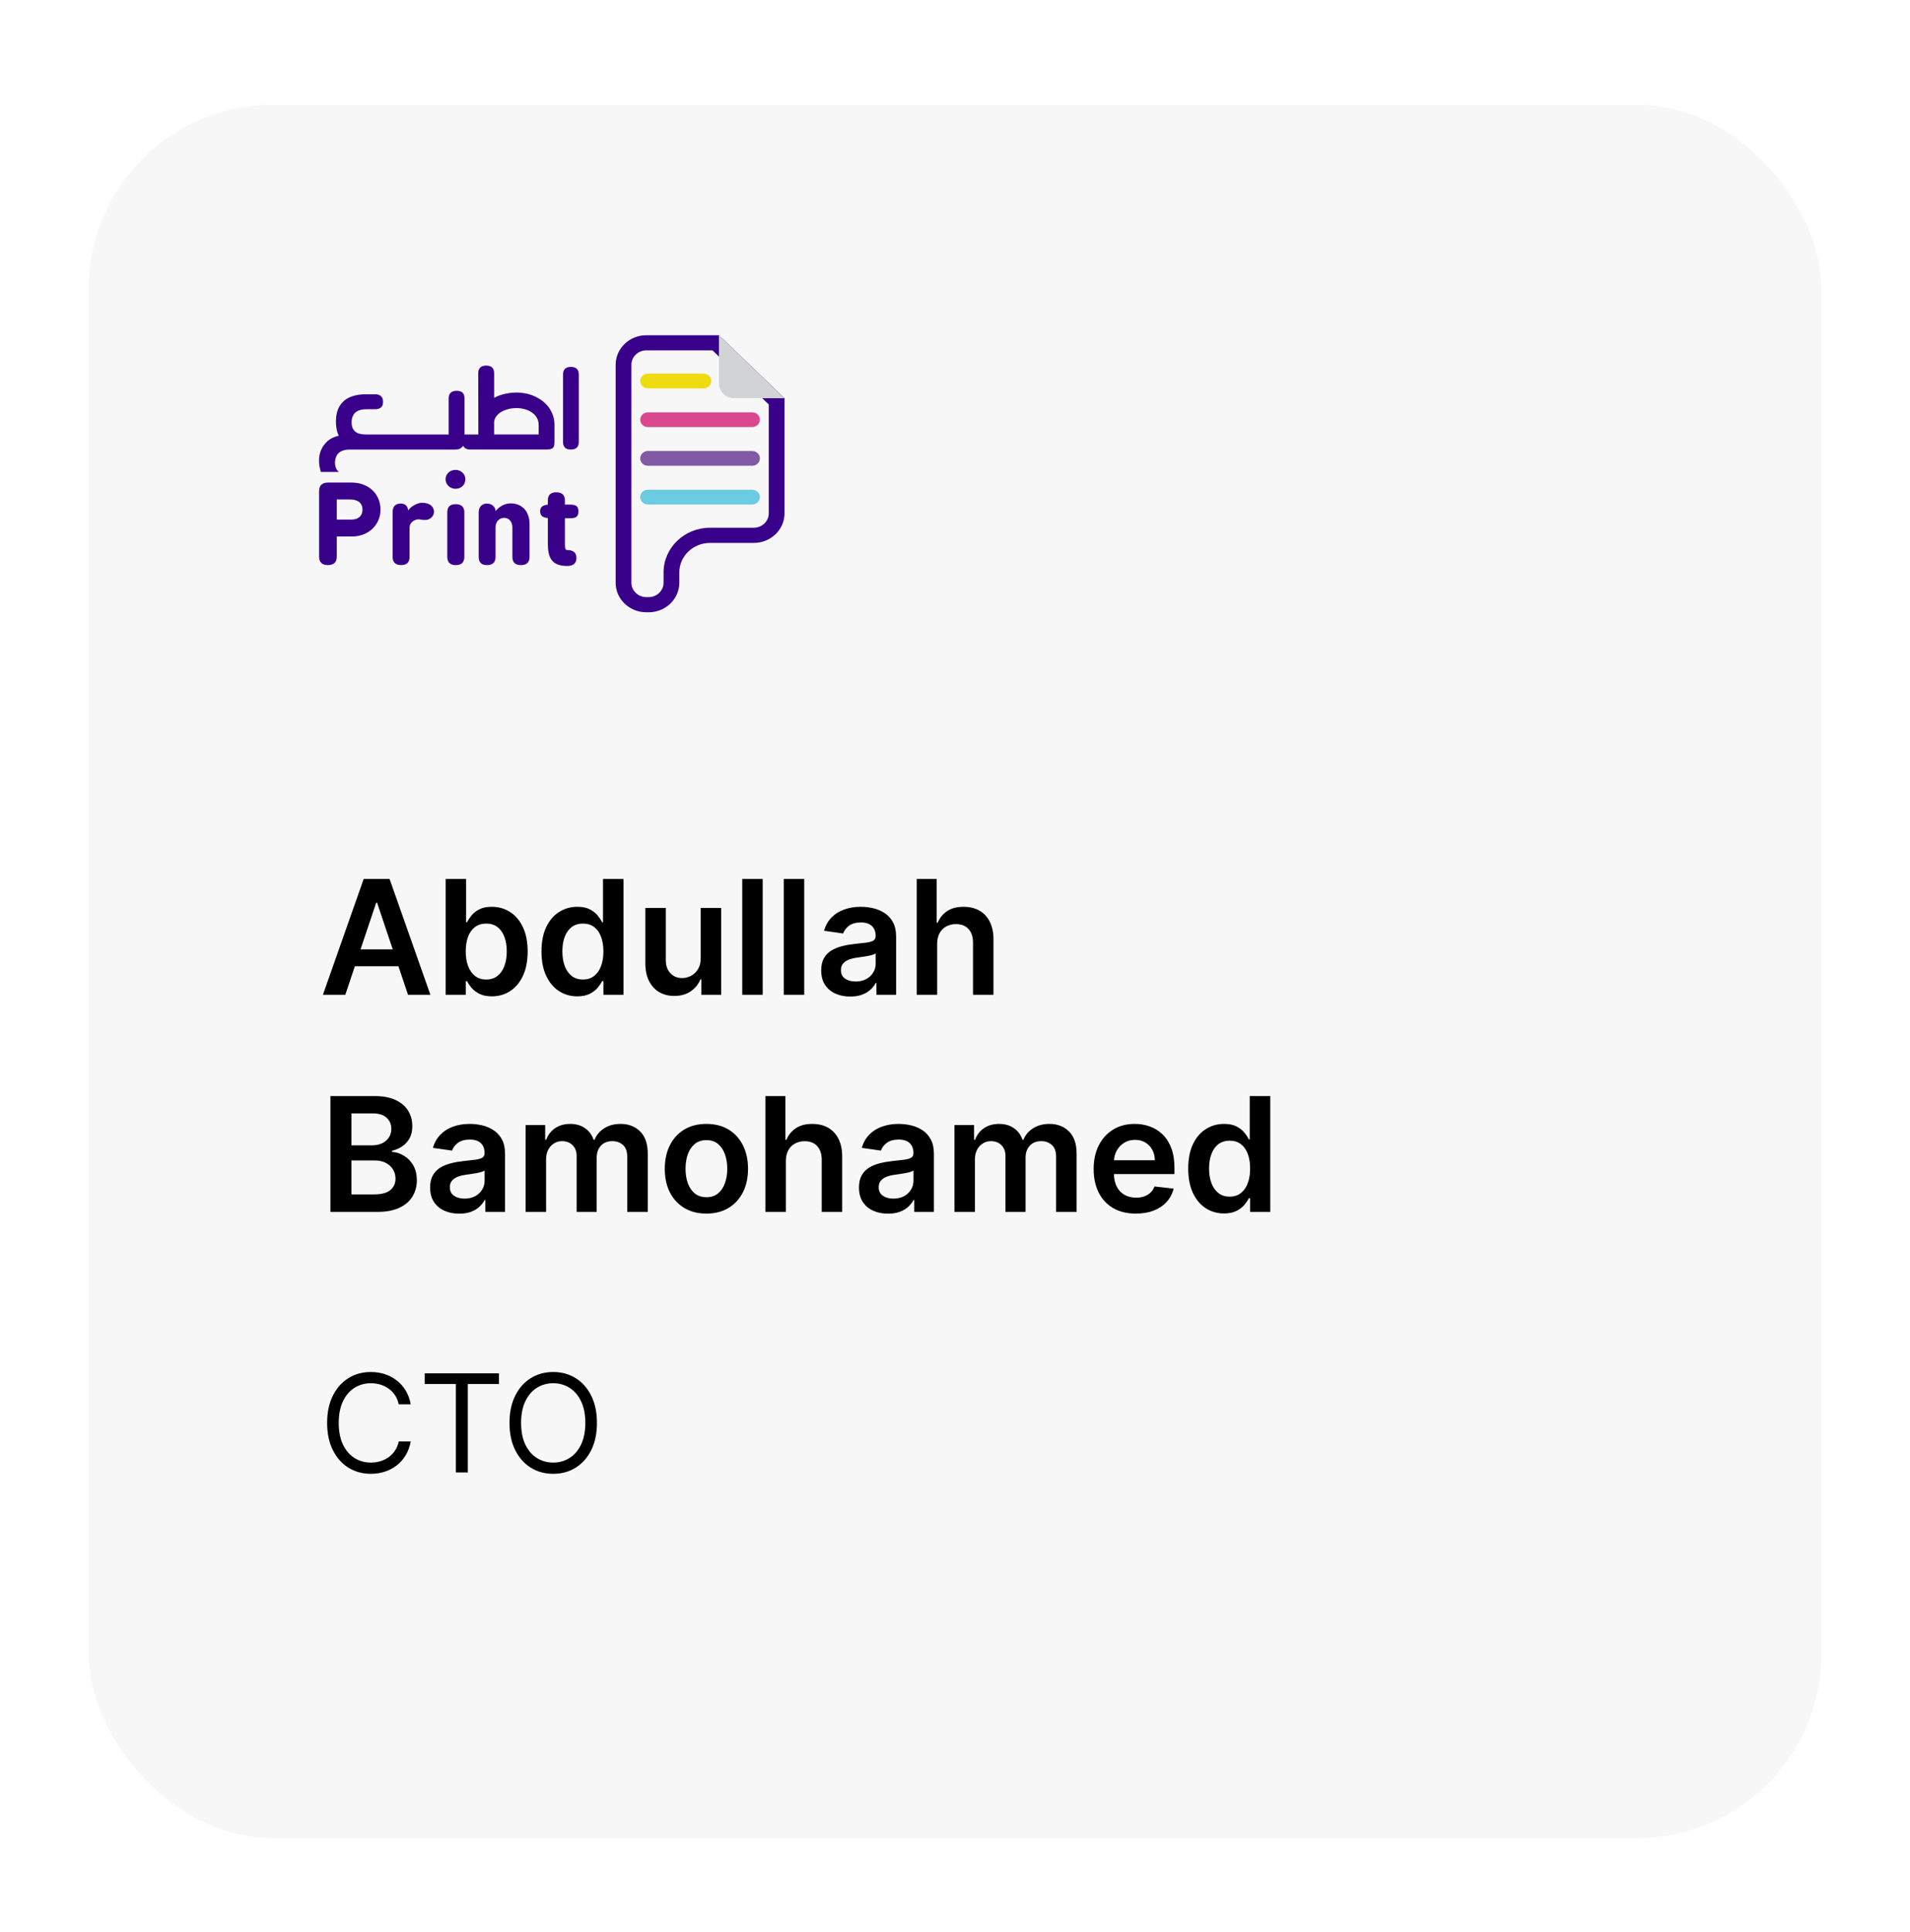 <svg width="88" height="89" viewBox="0 0 88 89" fill="none" xmlns="http://www.w3.org/2000/svg">
<g filter="url(#filter0_d_38_727)">
<g clip-path="url(#clip0_38_727)">
<rect x="4.08" y="2.822" width="79.84" height="79.84" rx="8.494" fill="#F7F7F7"/>
<path d="M25.413 18.669C25.468 18.645 25.502 18.607 25.521 18.555C25.541 18.498 25.546 18.428 25.546 18.338V17.563C25.546 17.379 25.512 17.209 25.448 17.058C25.384 16.902 25.3 16.765 25.188 16.647C25.075 16.524 24.947 16.42 24.799 16.34C24.652 16.255 24.495 16.189 24.328 16.146C24.156 16.104 23.979 16.08 23.807 16.08C23.635 16.08 23.453 16.099 23.282 16.137C23.11 16.175 22.947 16.227 22.8 16.307L22.766 16.326V15.188C22.766 14.956 22.643 14.838 22.403 14.838C22.162 14.838 22.034 14.956 22.034 15.188L22.039 18.012H21.4V16.35C21.4 16.231 21.375 16.146 21.311 16.085C21.247 16.023 21.159 16 21.041 16C20.795 16 20.672 16.118 20.672 16.35V18.012H16.883C16.706 18.012 16.568 17.989 16.465 17.942C16.367 17.895 16.303 17.829 16.259 17.743C16.219 17.663 16.2 17.569 16.2 17.459C16.2 17.35 16.215 17.247 16.259 17.157C16.298 17.067 16.367 16.991 16.47 16.934C16.574 16.878 16.711 16.849 16.883 16.849H17.276C17.404 16.849 17.497 16.816 17.556 16.765C17.62 16.708 17.649 16.627 17.649 16.51C17.649 16.392 17.62 16.311 17.556 16.25C17.492 16.188 17.404 16.16 17.276 16.16H16.858C16.608 16.16 16.391 16.193 16.21 16.259C16.033 16.321 15.89 16.41 15.782 16.529C15.674 16.642 15.595 16.774 15.546 16.93C15.498 17.081 15.478 17.242 15.478 17.417C15.478 17.592 15.498 17.757 15.546 17.913C15.561 17.965 15.586 18.017 15.61 18.069C15.359 18.126 15.163 18.23 15.021 18.386C14.697 18.73 14.618 19.178 14.78 19.736H15.611C15.513 19.66 15.454 19.547 15.439 19.396C15.424 19.259 15.444 19.131 15.498 19.013C15.587 18.809 15.798 18.706 16.127 18.706H20.977C21.12 18.706 21.222 18.668 21.292 18.592C21.311 18.577 21.326 18.554 21.341 18.53C21.393 18.646 21.499 18.703 21.66 18.705H21.67H25.169C25.277 18.705 25.36 18.691 25.414 18.667M24.819 18.01H22.765V17.429C22.776 17.349 22.799 17.273 22.844 17.207C22.904 17.117 22.982 17.041 23.08 16.98C23.178 16.919 23.292 16.876 23.414 16.843C23.537 16.809 23.67 16.796 23.807 16.796C23.935 16.796 24.058 16.815 24.18 16.847C24.299 16.881 24.406 16.928 24.505 16.998C24.603 17.064 24.681 17.145 24.736 17.244C24.79 17.339 24.819 17.452 24.819 17.579V18.009V18.01ZM26.667 15.247V18.355C26.667 18.474 26.638 18.558 26.574 18.62C26.515 18.677 26.426 18.705 26.303 18.705C26.18 18.705 26.092 18.677 26.033 18.62C25.969 18.558 25.94 18.474 25.94 18.355V15.248C25.94 15.017 26.063 14.899 26.303 14.899C26.544 14.899 26.667 15.017 26.667 15.248M16.195 20.225H15.128C14.848 20.225 14.701 20.348 14.701 20.631V23.631C14.701 23.896 14.838 24.028 15.108 24.028C15.379 24.028 15.516 23.896 15.516 23.631V22.711H16.219C16.966 22.711 17.531 22.181 17.531 21.477C17.531 20.735 16.971 20.226 16.195 20.226M16.204 21.931H15.516V21.005H16.125C16.503 21.005 16.701 21.179 16.701 21.472C16.701 21.765 16.504 21.93 16.204 21.93M19.995 21.571C19.995 21.77 19.823 21.949 19.592 21.949C19.524 21.949 19.455 21.949 19.405 21.935C19.366 21.93 19.337 21.92 19.288 21.92C19.091 21.92 18.87 22.076 18.87 22.289V23.65C18.87 23.9 18.742 24.027 18.482 24.027C18.222 24.027 18.089 23.9 18.089 23.65V21.585C18.089 21.32 18.222 21.193 18.482 21.193C18.634 21.193 18.792 21.288 18.806 21.515C18.89 21.354 19.224 21.156 19.435 21.156C19.843 21.156 19.995 21.368 19.995 21.571ZM21.442 20.073C21.442 20.327 21.251 20.512 20.986 20.512C20.735 20.512 20.529 20.318 20.529 20.073C20.529 19.827 20.735 19.642 20.986 19.642C21.236 19.642 21.442 19.831 21.442 20.073ZM21.393 21.6V23.646C21.393 23.901 21.261 24.028 21.001 24.028C20.74 24.028 20.608 23.901 20.608 23.646V21.6C20.608 21.345 20.735 21.222 20.996 21.222C21.256 21.222 21.393 21.345 21.393 21.6ZM24.398 22.153V23.651C24.398 23.901 24.265 24.028 24 24.028C23.735 24.028 23.607 23.901 23.607 23.651V22.29C23.607 21.997 23.416 21.851 23.229 21.851C23.032 21.851 22.831 22.001 22.831 22.29V23.651C22.831 23.901 22.698 24.028 22.433 24.028C22.183 24.028 22.055 23.901 22.055 23.651V21.591C22.055 21.383 22.183 21.194 22.433 21.194C22.698 21.194 22.831 21.383 22.831 21.54C23.008 21.336 23.229 21.185 23.539 21.185C23.936 21.185 24.399 21.436 24.399 22.154M26.028 21.87V23.032C26.028 23.236 26.037 23.335 26.136 23.335C26.411 23.335 26.559 23.453 26.559 23.704C26.559 23.939 26.411 24.068 26.136 24.068C25.409 24.068 25.241 23.68 25.241 23.033V21.861C25.03 21.842 24.887 21.772 24.887 21.549C24.887 21.327 25.03 21.271 25.241 21.242V21.049C25.241 20.798 25.369 20.675 25.63 20.675C25.89 20.675 26.027 20.798 26.027 21.049V21.242H26.248C26.519 21.242 26.651 21.299 26.651 21.554C26.651 21.809 26.523 21.87 26.254 21.87H26.027H26.028Z" fill="#390089"/>
<path d="M32.825 14.136L35.419 16.63V21.644C35.419 22.01 35.11 22.307 34.73 22.307H32.712C31.533 22.307 30.573 23.229 30.573 24.363V24.84C30.573 25.205 30.264 25.503 29.884 25.503H29.779C29.399 25.503 29.09 25.205 29.09 24.84V14.8C29.09 14.434 29.399 14.137 29.779 14.137H32.825M33.125 13.441H29.779C28.998 13.441 28.365 14.05 28.365 14.801V24.842C28.365 25.593 28.998 26.201 29.779 26.201H29.884C30.665 26.201 31.298 25.592 31.298 24.842V24.366C31.298 23.615 31.932 23.006 32.713 23.006H34.73C35.511 23.006 36.145 22.397 36.145 21.646V16.342L33.125 13.44V13.441Z" fill="#390089"/>
<path d="M33.124 13.44L36.143 16.342H33.831C33.441 16.342 33.124 16.038 33.124 15.662V13.44Z" fill="#D1D3D4"/>
<path d="M32.417 15.888H29.85C29.654 15.888 29.497 15.736 29.497 15.548C29.497 15.361 29.655 15.208 29.85 15.208H32.417C32.612 15.208 32.771 15.361 32.771 15.548C32.771 15.736 32.612 15.888 32.417 15.888Z" fill="#EEDC11"/>
<path d="M34.657 17.67H29.85C29.655 17.67 29.497 17.518 29.497 17.33C29.497 17.143 29.655 16.991 29.85 16.991H34.657C34.852 16.991 35.011 17.143 35.011 17.33C35.011 17.518 34.852 17.67 34.657 17.67Z" fill="#D9488F"/>
<path d="M34.657 19.453H29.85C29.655 19.453 29.497 19.3 29.497 19.113C29.497 18.926 29.655 18.773 29.85 18.773H34.657C34.852 18.773 35.011 18.926 35.011 19.113C35.011 19.3 34.852 19.453 34.657 19.453Z" fill="#8259A5"/>
<path d="M34.657 21.236H29.85C29.655 21.236 29.497 21.083 29.497 20.896C29.497 20.708 29.655 20.556 29.85 20.556H34.657C34.852 20.556 35.011 20.708 35.011 20.896C35.011 21.083 34.852 21.236 34.657 21.236Z" fill="#6ACBE1"/>
<path d="M15.909 43.819H14.878L16.756 38.484H17.949L19.83 43.819H18.799L17.374 39.578H17.332L15.909 43.819ZM15.943 41.727H18.757V42.504H15.943V41.727ZM20.533 43.819V38.484H21.476V40.479H21.515C21.564 40.382 21.632 40.279 21.721 40.169C21.81 40.058 21.929 39.964 22.081 39.885C22.232 39.805 22.424 39.766 22.659 39.766C22.968 39.766 23.247 39.844 23.495 40.003C23.745 40.159 23.943 40.391 24.089 40.698C24.237 41.004 24.311 41.379 24.311 41.824C24.311 42.263 24.238 42.636 24.094 42.944C23.95 43.251 23.754 43.486 23.506 43.647C23.257 43.809 22.976 43.89 22.662 43.89C22.432 43.89 22.242 43.851 22.091 43.775C21.94 43.699 21.818 43.606 21.726 43.499C21.636 43.389 21.566 43.286 21.515 43.189H21.46V43.819H20.533ZM21.458 41.818C21.458 42.077 21.494 42.304 21.567 42.498C21.642 42.693 21.749 42.845 21.888 42.954C22.028 43.062 22.199 43.116 22.398 43.116C22.607 43.116 22.781 43.06 22.922 42.949C23.063 42.836 23.169 42.682 23.24 42.488C23.313 42.292 23.349 42.069 23.349 41.818C23.349 41.57 23.314 41.349 23.242 41.157C23.171 40.964 23.065 40.813 22.925 40.703C22.784 40.594 22.608 40.539 22.398 40.539C22.197 40.539 22.026 40.592 21.885 40.698C21.744 40.804 21.638 40.953 21.565 41.144C21.494 41.335 21.458 41.56 21.458 41.818ZM26.597 43.89C26.283 43.89 26.002 43.809 25.753 43.647C25.505 43.486 25.309 43.251 25.164 42.944C25.02 42.636 24.948 42.263 24.948 41.824C24.948 41.379 25.021 41.004 25.167 40.698C25.315 40.391 25.514 40.159 25.764 40.003C26.014 39.844 26.293 39.766 26.6 39.766C26.834 39.766 27.027 39.805 27.178 39.885C27.329 39.964 27.449 40.058 27.538 40.169C27.626 40.279 27.695 40.382 27.744 40.479H27.783V38.484H28.728V43.819H27.801V43.189H27.744C27.695 43.286 27.625 43.389 27.533 43.499C27.441 43.606 27.319 43.699 27.168 43.775C27.017 43.851 26.827 43.89 26.597 43.89ZM26.86 43.116C27.06 43.116 27.23 43.062 27.371 42.954C27.512 42.845 27.619 42.693 27.692 42.498C27.764 42.304 27.801 42.077 27.801 41.818C27.801 41.56 27.764 41.335 27.692 41.144C27.62 40.953 27.514 40.804 27.374 40.698C27.235 40.592 27.064 40.539 26.86 40.539C26.65 40.539 26.475 40.594 26.334 40.703C26.194 40.813 26.088 40.964 26.016 41.157C25.945 41.349 25.91 41.57 25.91 41.818C25.91 42.069 25.945 42.292 26.016 42.488C26.089 42.682 26.196 42.836 26.337 42.949C26.479 43.06 26.654 43.116 26.86 43.116ZM32.284 42.136V39.818H33.227V43.819H32.312V43.108H32.271C32.181 43.332 32.032 43.515 31.825 43.658C31.62 43.8 31.368 43.871 31.067 43.871C30.805 43.871 30.573 43.813 30.372 43.697C30.172 43.579 30.016 43.408 29.903 43.184C29.79 42.958 29.733 42.685 29.733 42.365V39.818H30.676V42.22C30.676 42.473 30.746 42.675 30.885 42.824C31.024 42.973 31.206 43.048 31.432 43.048C31.571 43.048 31.706 43.014 31.836 42.947C31.966 42.879 32.073 42.778 32.156 42.644C32.241 42.509 32.284 42.34 32.284 42.136ZM35.14 38.484V43.819H34.197V38.484H35.14ZM37.053 38.484V43.819H36.11V38.484H37.053ZM39.174 43.9C38.92 43.9 38.692 43.855 38.489 43.764C38.287 43.672 38.127 43.537 38.009 43.358C37.893 43.179 37.835 42.959 37.835 42.696C37.835 42.471 37.877 42.284 37.96 42.136C38.043 41.989 38.157 41.87 38.301 41.782C38.445 41.693 38.608 41.627 38.788 41.581C38.971 41.534 39.159 41.501 39.354 41.48C39.588 41.455 39.778 41.434 39.924 41.415C40.07 41.394 40.176 41.362 40.242 41.321C40.31 41.277 40.344 41.211 40.344 41.12V41.105C40.344 40.908 40.285 40.756 40.169 40.649C40.053 40.541 39.885 40.487 39.666 40.487C39.435 40.487 39.252 40.538 39.117 40.638C38.983 40.739 38.893 40.858 38.846 40.995L37.965 40.87C38.035 40.627 38.149 40.424 38.309 40.261C38.469 40.096 38.664 39.972 38.895 39.891C39.126 39.807 39.382 39.766 39.661 39.766C39.854 39.766 40.046 39.788 40.237 39.833C40.428 39.878 40.602 39.953 40.761 40.057C40.919 40.16 41.045 40.3 41.141 40.477C41.238 40.654 41.287 40.875 41.287 41.141V43.819H40.38V43.27H40.349C40.292 43.381 40.211 43.485 40.107 43.582C40.004 43.678 39.875 43.755 39.718 43.814C39.564 43.871 39.382 43.9 39.174 43.9ZM39.419 43.207C39.608 43.207 39.772 43.17 39.911 43.095C40.05 43.019 40.157 42.918 40.232 42.793C40.308 42.668 40.346 42.531 40.346 42.384V41.912C40.317 41.937 40.266 41.959 40.195 41.98C40.126 42.001 40.048 42.019 39.961 42.035C39.874 42.05 39.788 42.064 39.703 42.076C39.618 42.089 39.544 42.099 39.481 42.108C39.341 42.127 39.215 42.158 39.104 42.201C38.992 42.245 38.905 42.306 38.84 42.384C38.776 42.46 38.744 42.559 38.744 42.681C38.744 42.854 38.807 42.986 38.934 43.074C39.061 43.163 39.223 43.207 39.419 43.207ZM43.178 41.474V43.819H42.235V38.484H43.157V40.498H43.204C43.298 40.272 43.443 40.094 43.639 39.964C43.837 39.831 44.089 39.766 44.395 39.766C44.673 39.766 44.915 39.824 45.122 39.94C45.328 40.056 45.488 40.227 45.601 40.451C45.716 40.675 45.773 40.948 45.773 41.271V43.819H44.83V41.417C44.83 41.148 44.76 40.939 44.621 40.789C44.484 40.638 44.291 40.563 44.043 40.563C43.876 40.563 43.727 40.599 43.595 40.672C43.465 40.743 43.362 40.847 43.288 40.982C43.215 41.118 43.178 41.282 43.178 41.474ZM15.224 53.819V48.484H17.267C17.652 48.484 17.973 48.544 18.228 48.666C18.485 48.786 18.677 48.95 18.804 49.158C18.932 49.367 18.997 49.603 18.997 49.867C18.997 50.084 18.955 50.27 18.872 50.425C18.788 50.578 18.676 50.702 18.535 50.797C18.395 50.893 18.238 50.961 18.064 51.003V51.055C18.253 51.066 18.435 51.124 18.608 51.23C18.784 51.334 18.927 51.481 19.038 51.672C19.149 51.864 19.205 52.095 19.205 52.365C19.205 52.642 19.138 52.89 19.004 53.111C18.871 53.329 18.669 53.502 18.4 53.629C18.131 53.756 17.792 53.819 17.384 53.819H15.224ZM16.191 53.012H17.23C17.581 53.012 17.834 52.945 17.988 52.811C18.145 52.675 18.223 52.502 18.223 52.29C18.223 52.132 18.184 51.989 18.106 51.863C18.027 51.734 17.916 51.633 17.772 51.56C17.628 51.486 17.456 51.449 17.256 51.449H16.191V53.012ZM16.191 50.753H17.147C17.314 50.753 17.464 50.722 17.598 50.662C17.731 50.599 17.836 50.511 17.913 50.399C17.991 50.284 18.03 50.148 18.03 49.992C18.03 49.785 17.957 49.615 17.811 49.481C17.667 49.348 17.453 49.281 17.168 49.281H16.191V50.753ZM21.156 53.9C20.902 53.9 20.674 53.855 20.471 53.764C20.269 53.672 20.109 53.537 19.991 53.358C19.875 53.179 19.817 52.959 19.817 52.696C19.817 52.471 19.858 52.284 19.942 52.136C20.025 51.989 20.139 51.87 20.283 51.782C20.427 51.693 20.59 51.627 20.77 51.581C20.953 51.534 21.141 51.501 21.335 51.48C21.57 51.455 21.76 51.434 21.906 51.415C22.052 51.394 22.158 51.362 22.224 51.321C22.291 51.277 22.325 51.211 22.325 51.12V51.105C22.325 50.908 22.267 50.756 22.151 50.649C22.035 50.541 21.867 50.487 21.648 50.487C21.417 50.487 21.234 50.538 21.098 50.638C20.965 50.739 20.874 50.858 20.827 50.995L19.947 50.87C20.016 50.627 20.131 50.424 20.291 50.261C20.451 50.096 20.646 49.972 20.877 49.891C21.108 49.807 21.363 49.766 21.643 49.766C21.836 49.766 22.027 49.788 22.219 49.833C22.41 49.878 22.584 49.953 22.742 50.057C22.9 50.16 23.027 50.3 23.123 50.477C23.22 50.654 23.268 50.875 23.268 51.141V53.819H22.362V53.27H22.331C22.273 53.381 22.192 53.485 22.088 53.582C21.986 53.678 21.857 53.755 21.7 53.814C21.546 53.871 21.364 53.9 21.156 53.9ZM21.401 53.207C21.59 53.207 21.754 53.17 21.893 53.095C22.032 53.019 22.139 52.918 22.213 52.793C22.29 52.668 22.328 52.531 22.328 52.384V51.912C22.299 51.937 22.248 51.959 22.177 51.98C22.107 52.001 22.029 52.019 21.942 52.035C21.856 52.05 21.77 52.064 21.684 52.076C21.599 52.089 21.526 52.099 21.463 52.108C21.322 52.127 21.197 52.158 21.085 52.201C20.974 52.245 20.887 52.306 20.822 52.384C20.758 52.46 20.726 52.559 20.726 52.681C20.726 52.854 20.789 52.986 20.916 53.074C21.043 53.163 21.204 53.207 21.401 53.207ZM24.217 53.819V49.818H25.118V50.498H25.165C25.248 50.268 25.387 50.089 25.579 49.961C25.772 49.831 26.002 49.766 26.27 49.766C26.541 49.766 26.769 49.831 26.955 49.964C27.142 50.094 27.274 50.272 27.351 50.498H27.392C27.481 50.275 27.631 50.098 27.841 49.966C28.052 49.832 28.303 49.766 28.593 49.766C28.962 49.766 29.262 49.882 29.495 50.115C29.728 50.347 29.844 50.687 29.844 51.133V53.819H28.898V51.279C28.898 51.031 28.832 50.849 28.7 50.735C28.568 50.618 28.407 50.56 28.216 50.56C27.988 50.56 27.81 50.631 27.682 50.774C27.555 50.914 27.491 51.098 27.491 51.323V53.819H26.567V51.24C26.567 51.033 26.504 50.868 26.379 50.745C26.256 50.622 26.094 50.56 25.895 50.56C25.759 50.56 25.636 50.595 25.525 50.664C25.413 50.732 25.325 50.828 25.259 50.953C25.193 51.077 25.16 51.221 25.16 51.386V53.819H24.217ZM32.546 53.897C32.156 53.897 31.817 53.811 31.53 53.639C31.244 53.468 31.021 53.227 30.863 52.918C30.707 52.609 30.629 52.247 30.629 51.834C30.629 51.421 30.707 51.059 30.863 50.748C31.021 50.437 31.244 50.195 31.53 50.023C31.817 49.852 32.156 49.766 32.546 49.766C32.937 49.766 33.276 49.852 33.562 50.023C33.849 50.195 34.07 50.437 34.227 50.748C34.385 51.059 34.464 51.421 34.464 51.834C34.464 52.247 34.385 52.609 34.227 52.918C34.07 53.227 33.849 53.468 33.562 53.639C33.276 53.811 32.937 53.897 32.546 53.897ZM32.551 53.142C32.763 53.142 32.941 53.084 33.083 52.967C33.225 52.849 33.331 52.691 33.401 52.493C33.472 52.295 33.508 52.075 33.508 51.831C33.508 51.587 33.472 51.365 33.401 51.167C33.331 50.967 33.225 50.809 33.083 50.69C32.941 50.572 32.763 50.513 32.551 50.513C32.334 50.513 32.154 50.572 32.01 50.69C31.867 50.809 31.76 50.967 31.689 51.167C31.62 51.365 31.585 51.587 31.585 51.831C31.585 52.075 31.62 52.295 31.689 52.493C31.76 52.691 31.867 52.849 32.01 52.967C32.154 53.084 32.334 53.142 32.551 53.142ZM36.207 51.474V53.819H35.264V48.484H36.186V50.498H36.233C36.327 50.272 36.472 50.094 36.668 49.964C36.866 49.831 37.118 49.766 37.424 49.766C37.702 49.766 37.944 49.824 38.151 49.94C38.357 50.056 38.517 50.227 38.63 50.451C38.745 50.675 38.802 50.948 38.802 51.271V53.819H37.859V51.417C37.859 51.148 37.789 50.939 37.651 50.789C37.513 50.638 37.321 50.563 37.072 50.563C36.906 50.563 36.756 50.599 36.624 50.672C36.494 50.743 36.391 50.847 36.317 50.982C36.244 51.118 36.207 51.282 36.207 51.474ZM40.915 53.9C40.661 53.9 40.433 53.855 40.23 53.764C40.028 53.672 39.868 53.537 39.75 53.358C39.634 53.179 39.576 52.959 39.576 52.696C39.576 52.471 39.617 52.284 39.701 52.136C39.784 51.989 39.898 51.87 40.042 51.782C40.186 51.693 40.349 51.627 40.529 51.581C40.712 51.534 40.9 51.501 41.095 51.48C41.329 51.455 41.519 51.434 41.665 51.415C41.811 51.394 41.917 51.362 41.983 51.321C42.051 51.277 42.085 51.211 42.085 51.12V51.105C42.085 50.908 42.026 50.756 41.91 50.649C41.794 50.541 41.626 50.487 41.407 50.487C41.176 50.487 40.993 50.538 40.858 50.638C40.724 50.739 40.633 50.858 40.587 50.995L39.706 50.87C39.776 50.627 39.89 50.424 40.05 50.261C40.21 50.096 40.405 49.972 40.636 49.891C40.867 49.807 41.122 49.766 41.402 49.766C41.595 49.766 41.787 49.788 41.978 49.833C42.169 49.878 42.343 49.953 42.502 50.057C42.66 50.16 42.786 50.3 42.882 50.477C42.979 50.654 43.028 50.875 43.028 51.141V53.819H42.121V53.27H42.09C42.032 53.381 41.952 53.485 41.848 53.582C41.745 53.678 41.616 53.755 41.459 53.814C41.305 53.871 41.123 53.9 40.915 53.9ZM41.16 53.207C41.349 53.207 41.513 53.17 41.652 53.095C41.791 53.019 41.898 52.918 41.973 52.793C42.049 52.668 42.087 52.531 42.087 52.384V51.912C42.058 51.937 42.007 51.959 41.936 51.98C41.867 52.001 41.788 52.019 41.702 52.035C41.615 52.05 41.529 52.064 41.444 52.076C41.359 52.089 41.285 52.099 41.222 52.108C41.082 52.127 40.956 52.158 40.845 52.201C40.733 52.245 40.646 52.306 40.581 52.384C40.517 52.46 40.485 52.559 40.485 52.681C40.485 52.854 40.548 52.986 40.675 53.074C40.802 53.163 40.964 53.207 41.16 53.207ZM43.976 53.819V49.818H44.877V50.498H44.924C45.008 50.268 45.146 50.089 45.339 49.961C45.531 49.831 45.761 49.766 46.029 49.766C46.3 49.766 46.528 49.831 46.714 49.964C46.902 50.094 47.034 50.272 47.11 50.498H47.152C47.24 50.275 47.39 50.098 47.6 49.966C47.812 49.832 48.063 49.766 48.353 49.766C48.721 49.766 49.022 49.882 49.254 50.115C49.487 50.347 49.603 50.687 49.603 51.133V53.819H48.658V51.279C48.658 51.031 48.592 50.849 48.46 50.735C48.328 50.618 48.166 50.56 47.975 50.56C47.748 50.56 47.569 50.631 47.441 50.774C47.314 50.914 47.251 51.098 47.251 51.323V53.819H46.326V51.24C46.326 51.033 46.263 50.868 46.138 50.745C46.015 50.622 45.853 50.56 45.654 50.56C45.518 50.56 45.395 50.595 45.284 50.664C45.173 50.732 45.084 50.828 45.018 50.953C44.952 51.077 44.919 51.221 44.919 51.386V53.819H43.976ZM52.332 53.897C51.93 53.897 51.584 53.814 51.292 53.647C51.002 53.479 50.779 53.241 50.623 52.933C50.466 52.624 50.388 52.26 50.388 51.842C50.388 51.43 50.466 51.069 50.623 50.758C50.781 50.446 51.001 50.202 51.284 50.029C51.567 49.853 51.9 49.766 52.282 49.766C52.529 49.766 52.761 49.805 52.98 49.885C53.201 49.964 53.395 50.085 53.564 50.25C53.734 50.415 53.868 50.625 53.965 50.88C54.062 51.134 54.111 51.436 54.111 51.787V52.076H50.831V51.441H53.207C53.205 51.26 53.166 51.099 53.09 50.959C53.013 50.816 52.907 50.704 52.769 50.623C52.634 50.541 52.476 50.5 52.295 50.5C52.102 50.5 51.933 50.547 51.787 50.641C51.641 50.733 51.527 50.855 51.446 51.006C51.366 51.155 51.325 51.319 51.323 51.498V52.053C51.323 52.286 51.366 52.485 51.451 52.652C51.536 52.817 51.655 52.944 51.808 53.032C51.961 53.119 52.14 53.163 52.345 53.163C52.482 53.163 52.606 53.144 52.717 53.105C52.828 53.065 52.925 53.007 53.006 52.931C53.088 52.854 53.15 52.76 53.191 52.647L54.072 52.746C54.016 52.979 53.91 53.182 53.754 53.355C53.599 53.527 53.401 53.661 53.16 53.757C52.919 53.85 52.642 53.897 52.332 53.897ZM56.394 53.89C56.079 53.89 55.798 53.809 55.55 53.647C55.301 53.486 55.105 53.251 54.961 52.944C54.817 52.636 54.745 52.263 54.745 51.824C54.745 51.379 54.818 51.004 54.964 50.698C55.111 50.391 55.31 50.159 55.56 50.003C55.81 49.844 56.089 49.766 56.396 49.766C56.631 49.766 56.824 49.805 56.975 49.885C57.126 49.964 57.246 50.058 57.334 50.169C57.423 50.279 57.491 50.382 57.54 50.479H57.579V48.484H58.525V53.819H57.597V53.189H57.54C57.491 53.286 57.421 53.389 57.329 53.499C57.237 53.606 57.115 53.699 56.964 53.775C56.813 53.851 56.623 53.89 56.394 53.89ZM56.657 53.116C56.857 53.116 57.027 53.062 57.167 52.954C57.308 52.845 57.415 52.693 57.488 52.498C57.561 52.304 57.597 52.077 57.597 51.818C57.597 51.56 57.561 51.335 57.488 51.144C57.417 50.953 57.311 50.804 57.17 50.698C57.031 50.592 56.86 50.539 56.657 50.539C56.447 50.539 56.271 50.594 56.131 50.703C55.99 50.813 55.884 50.964 55.813 51.157C55.742 51.349 55.706 51.57 55.706 51.818C55.706 52.069 55.742 52.292 55.813 52.488C55.886 52.682 55.993 52.836 56.133 52.949C56.276 53.06 56.45 53.116 56.657 53.116Z" fill="black"/>
<path d="M18.923 62.682H18.37C18.338 62.523 18.281 62.383 18.199 62.263C18.119 62.142 18.021 62.041 17.905 61.959C17.79 61.876 17.663 61.814 17.524 61.772C17.384 61.731 17.238 61.71 17.087 61.71C16.811 61.71 16.56 61.78 16.336 61.919C16.113 62.059 15.935 62.265 15.803 62.537C15.673 62.809 15.607 63.142 15.607 63.537C15.607 63.932 15.673 64.266 15.803 64.538C15.935 64.81 16.113 65.016 16.336 65.155C16.56 65.295 16.811 65.365 17.087 65.365C17.238 65.365 17.384 65.344 17.524 65.302C17.663 65.261 17.79 65.199 17.905 65.117C18.021 65.034 18.119 64.932 18.199 64.812C18.281 64.69 18.338 64.55 18.37 64.393H18.923C18.881 64.626 18.806 64.835 18.696 65.019C18.586 65.203 18.449 65.36 18.286 65.489C18.122 65.617 17.939 65.715 17.735 65.781C17.533 65.848 17.317 65.882 17.087 65.882C16.698 65.882 16.352 65.787 16.048 65.596C15.745 65.406 15.507 65.136 15.333 64.785C15.159 64.435 15.072 64.019 15.072 63.537C15.072 63.056 15.159 62.64 15.333 62.289C15.507 61.939 15.745 61.668 16.048 61.478C16.352 61.288 16.698 61.193 17.087 61.193C17.317 61.193 17.533 61.226 17.735 61.293C17.939 61.36 18.122 61.458 18.286 61.587C18.449 61.715 18.586 61.871 18.696 62.055C18.806 62.238 18.881 62.447 18.923 62.682ZM19.567 61.746V61.255H22.989V61.746H21.554V65.819H21.002V61.746H19.567ZM27.503 63.537C27.503 64.019 27.416 64.435 27.242 64.785C27.069 65.136 26.83 65.406 26.527 65.596C26.224 65.787 25.878 65.882 25.489 65.882C25.099 65.882 24.753 65.787 24.45 65.596C24.147 65.406 23.909 65.136 23.735 64.785C23.561 64.435 23.474 64.019 23.474 63.537C23.474 63.056 23.561 62.64 23.735 62.289C23.909 61.939 24.147 61.668 24.45 61.478C24.753 61.288 25.099 61.193 25.489 61.193C25.878 61.193 26.224 61.288 26.527 61.478C26.83 61.668 27.069 61.939 27.242 62.289C27.416 62.64 27.503 63.056 27.503 63.537ZM26.968 63.537C26.968 63.142 26.902 62.809 26.77 62.537C26.639 62.265 26.462 62.059 26.237 61.919C26.015 61.78 25.765 61.71 25.489 61.71C25.212 61.71 24.962 61.78 24.738 61.919C24.515 62.059 24.337 62.265 24.205 62.537C24.074 62.809 24.009 63.142 24.009 63.537C24.009 63.932 24.074 64.266 24.205 64.538C24.337 64.81 24.515 65.016 24.738 65.155C24.962 65.295 25.212 65.365 25.489 65.365C25.765 65.365 26.015 65.295 26.237 65.155C26.462 65.016 26.639 64.81 26.77 64.538C26.902 64.266 26.968 63.932 26.968 63.537Z" fill="black"/>
</g>
</g>
<defs>
<filter id="filter0_d_38_727" x="0.08" y="0.822" width="87.84" height="87.84" filterUnits="userSpaceOnUse" color-interpolation-filters="sRGB">
<feFlood flood-opacity="0" result="BackgroundImageFix"/>
<feColorMatrix in="SourceAlpha" type="matrix" values="0 0 0 0 0 0 0 0 0 0 0 0 0 0 0 0 0 0 127 0" result="hardAlpha"/>
<feOffset dy="2"/>
<feGaussianBlur stdDeviation="2"/>
<feComposite in2="hardAlpha" operator="out"/>
<feColorMatrix type="matrix" values="0 0 0 0 0 0 0 0 0 0 0 0 0 0 0 0 0 0 0.25 0"/>
<feBlend mode="normal" in2="BackgroundImageFix" result="effect1_dropShadow_38_727"/>
<feBlend mode="normal" in="SourceGraphic" in2="effect1_dropShadow_38_727" result="shape"/>
</filter>
<clipPath id="clip0_38_727">
<rect x="4.08" y="2.822" width="79.84" height="79.84" rx="8.494" fill="white"/>
</clipPath>
</defs>
</svg>
